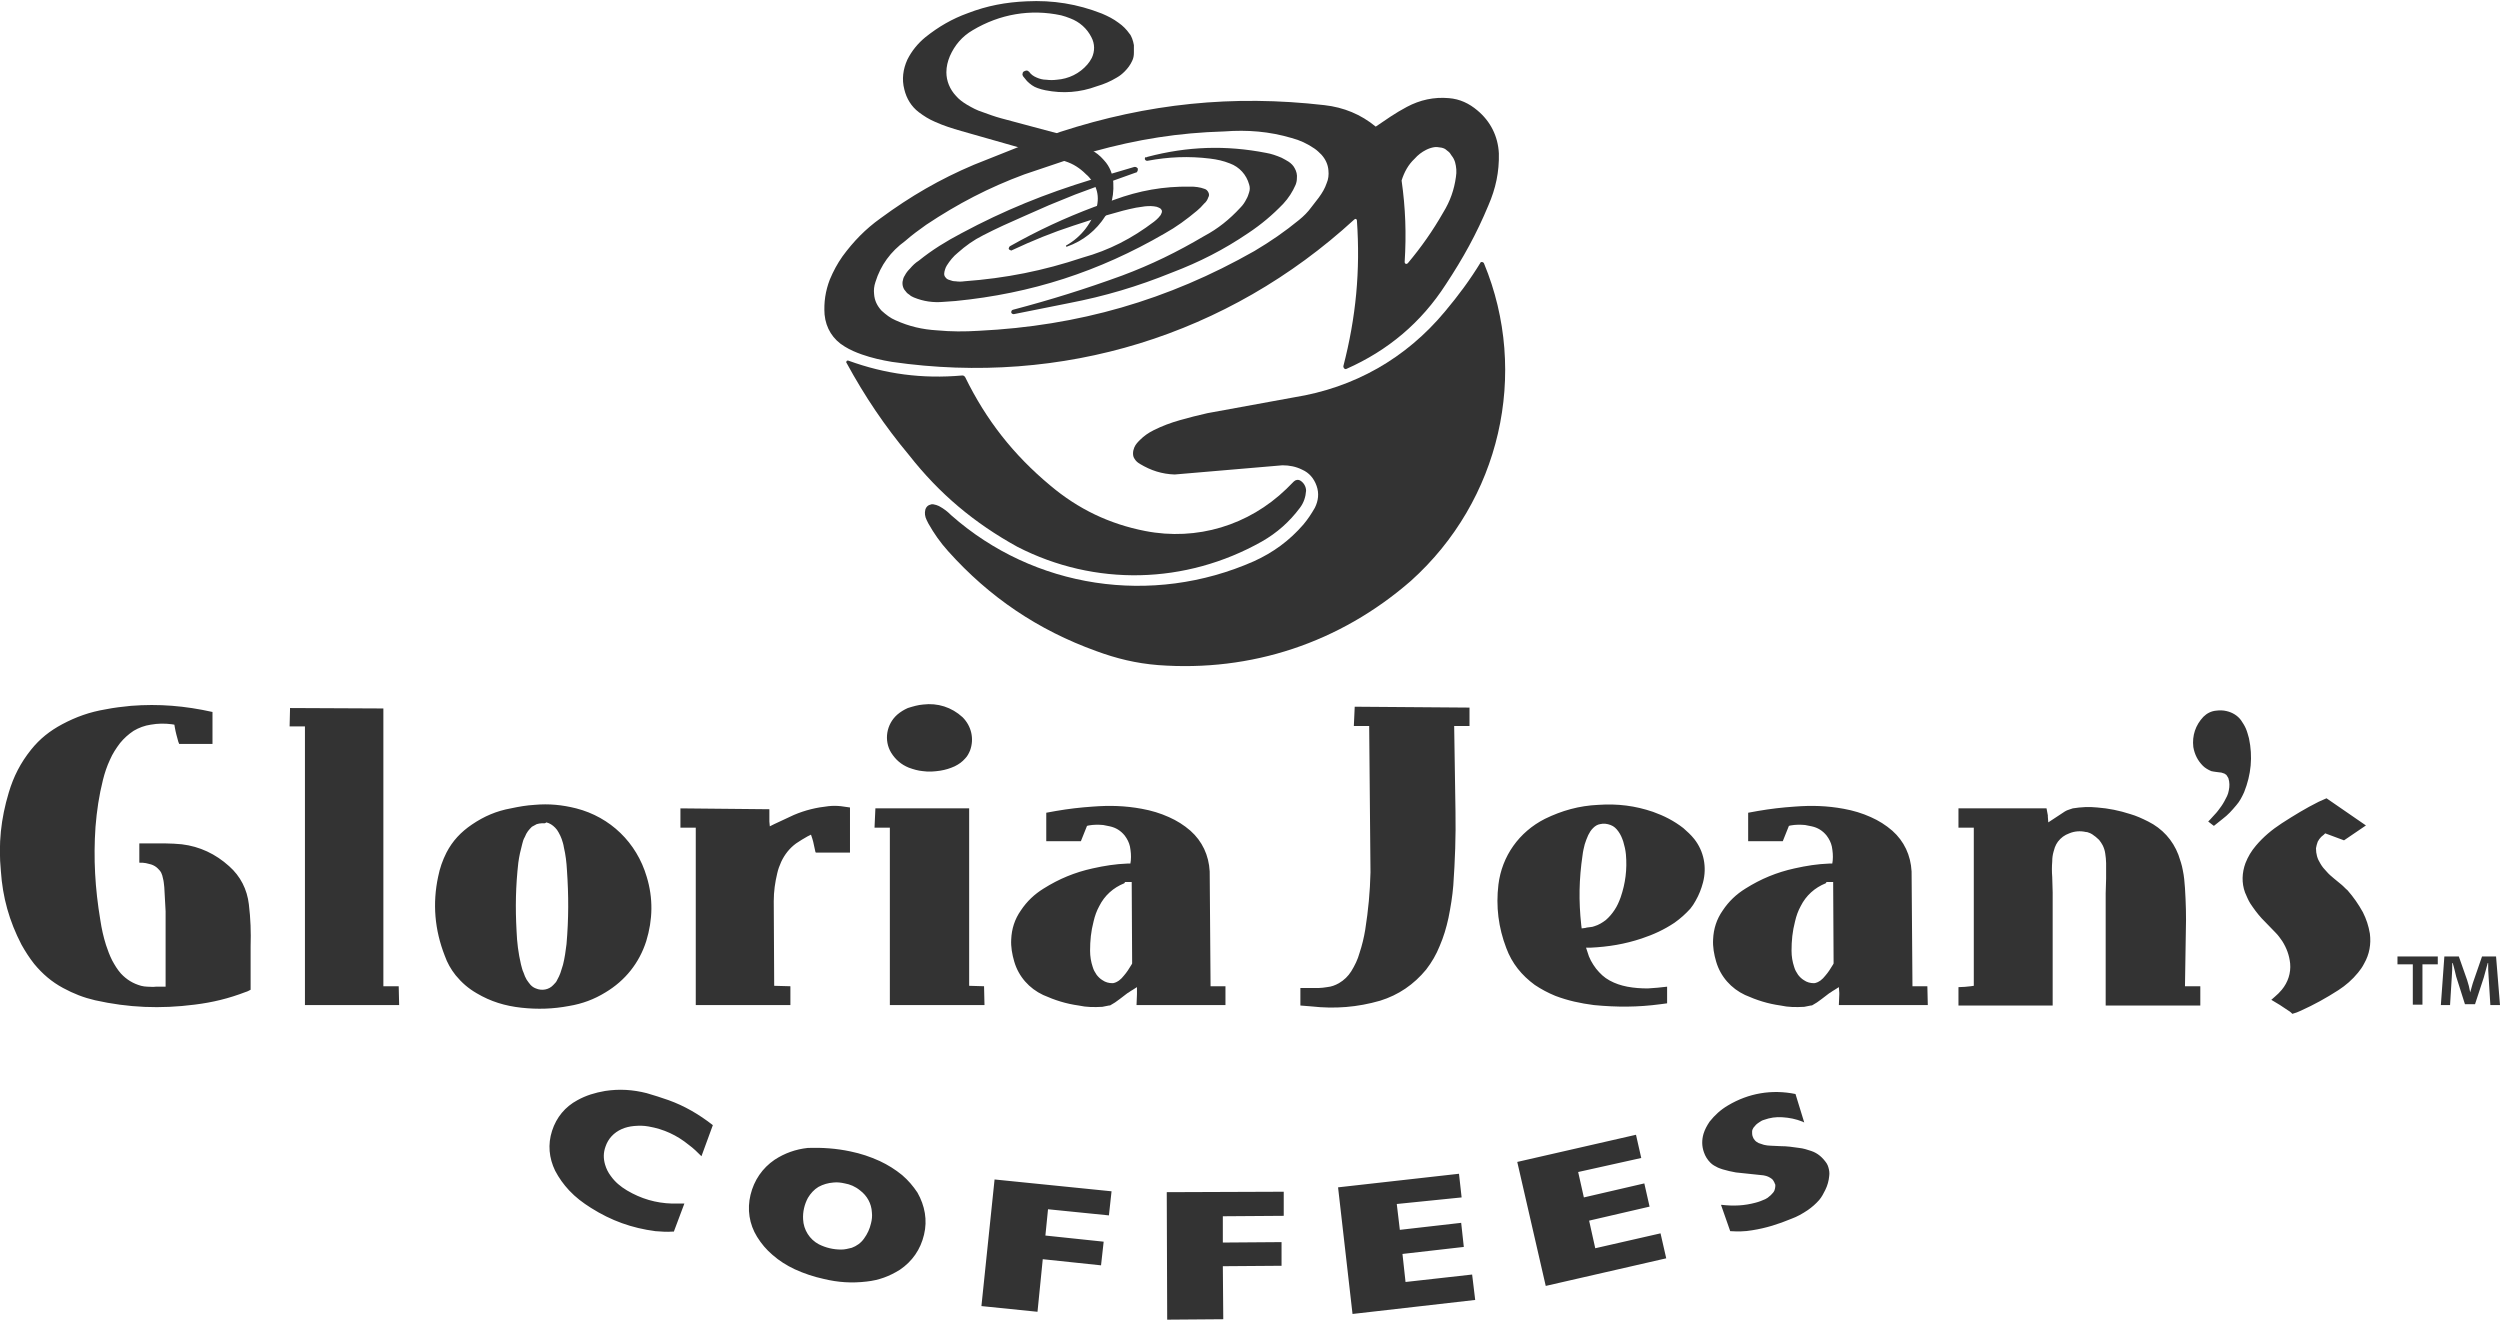 <?xml version="1.0" encoding="utf-8"?>
<!-- Generator: Adobe Illustrator 18.0.0, SVG Export Plug-In . SVG Version: 6.00 Build 0)  -->
<!DOCTYPE svg PUBLIC "-//W3C//DTD SVG 1.1//EN" "http://www.w3.org/Graphics/SVG/1.1/DTD/svg11.dtd">
<svg version="1.1" id="Layer_1" xmlns="http://www.w3.org/2000/svg" xmlns:xlink="http://www.w3.org/1999/xlink" x="0px" y="0px"
	 viewBox="0 0 570.6 301.2" enable-background="new 0 0 570.6 301.2" xml:space="preserve">
<g>
	<path fill="#333333" d="M505.3,188.5l-0.4-0.3l-0.9-0.7l0.4-0.4l1-1.1c0.6-0.6,1.1-1.3,1.6-2c0.5-0.7,0.9-1.5,1.3-2.3
		c0.2-0.4,0.3-0.8,0.4-1.3c0.2-0.9,0.2-1.9-0.1-2.8l-0.3-0.5c-0.1-0.2-0.2-0.3-0.4-0.4c-0.1-0.1-0.3-0.2-0.4-0.2
		c-0.3-0.1-0.5-0.2-0.8-0.2l-0.8-0.1l-0.7-0.1c-0.2,0-0.3-0.1-0.5-0.1c-0.7-0.3-1.4-0.7-1.9-1.2c-1.2-1.2-1.9-2.6-2.2-4.3
		c-0.3-2.6,0.5-5,2.3-6.9c0.8-0.8,1.8-1.3,2.9-1.4c0.8-0.1,1.6-0.1,2.4,0.1c1.3,0.3,2.5,1,3.3,2.1c0.4,0.6,0.8,1.2,1.1,1.9
		c0.3,0.7,0.5,1.5,0.7,2.2c0.9,4.2,0.5,8.3-1.1,12.3c-0.5,1.1-1,2.1-1.8,3c-1,1.2-1.9,2.2-3.1,3.1L505.3,188.5 M467.1,184.5l0.3,1.6
		c0,0.1,0,0.2,0,0.3l0.1,1.3l3.8-2.5c0.3-0.2,0.6-0.3,0.9-0.4c0.3-0.1,0.6-0.2,0.9-0.3c1.9-0.3,3.7-0.4,5.6-0.2
		c2.6,0.2,5,0.7,7.5,1.5c1.4,0.4,2.7,1,4.1,1.7c3.2,1.6,5.6,4.2,6.9,7.6c0.4,1.2,0.8,2.3,1,3.5c0.3,1.4,0.4,2.7,0.5,4.1
		c0.2,3.3,0.3,6.4,0.2,9.7l-0.2,12.7l3.5,0l0,4.4h-21.6v-25.6l0.1-3.4l0-3.5c0-0.8-0.1-1.4-0.2-2.2c-0.1-0.7-0.3-1.3-0.6-1.9
		c-0.2-0.4-0.5-0.8-0.8-1.2c-0.5-0.5-1-0.9-1.6-1.3c-0.3-0.2-0.6-0.3-0.9-0.4c-0.2-0.1-0.3-0.1-0.5-0.1c-1.3-0.3-2.6-0.2-3.8,0.3
		c-1.1,0.4-1.9,1-2.6,1.9c-0.3,0.4-0.5,0.8-0.7,1.3c-0.1,0.3-0.2,0.6-0.3,1c-0.2,0.7-0.3,1.4-0.3,2.2c-0.1,1.2-0.1,2.4,0,3.6
		l0.1,3.5l0,25.8H447v-4.2h0.1c0.9,0,1.8-0.1,2.7-0.2l0.7-0.1v-36.1H447v-4.4H467.1z M540,188.4l-5,3.4l-4.3-1.6l-0.3,0.3
		c-0.2,0.2-0.4,0.3-0.6,0.5c-0.3,0.3-0.6,0.7-0.8,1.1c-0.2,0.5-0.3,1-0.4,1.5c0,1.3,0.3,2.4,1,3.5c0.4,0.7,0.9,1.3,1.4,1.8
		c0.5,0.6,1.1,1.1,1.7,1.6l1.7,1.4c0.5,0.4,0.9,0.9,1.4,1.3c1.4,1.6,2.5,3.2,3.5,5c0.8,1.6,1.3,3.1,1.6,4.9c0.3,2.4-0.1,4.7-1.3,6.8
		c-0.4,0.8-0.9,1.5-1.4,2.1c-1.3,1.6-2.8,2.9-4.5,4c-2.8,1.8-5.5,3.3-8.6,4.7c-0.6,0.3-1.2,0.5-1.9,0.7l-0.3-0.3
		c-0.2-0.2-0.4-0.3-0.7-0.5c-1.3-0.9-2.4-1.6-3.8-2.4l0.8-0.7c0.6-0.5,1.1-1,1.6-1.6c1.4-1.7,2.1-3.8,1.9-6
		c-0.2-1.9-0.8-3.5-1.8-5.1c-0.5-0.7-0.9-1.3-1.5-1.9l-3.2-3.3c-1-1.1-1.8-2.2-2.6-3.4c-0.5-0.8-0.8-1.6-1.2-2.5
		c-0.8-2.2-0.7-4.5,0.1-6.7c0.6-1.5,1.3-2.7,2.4-4c1.7-2,3.6-3.6,5.9-5.1c2.8-1.8,5.4-3.4,8.4-4.9c0.6-0.3,1.2-0.5,1.8-0.8
		L540,188.4z M210.7,160.8c3.3-0.4,6.5,0.6,9,2.9c2,2,2.7,4.9,1.7,7.6c-0.3,0.7-0.6,1.3-1.1,1.8c-0.7,0.8-1.4,1.3-2.4,1.8
		c-1.1,0.5-2.1,0.8-3.3,1c-1.4,0.2-2.6,0.3-4,0.1c-1.1-0.1-2.1-0.4-3.2-0.8c-1.7-0.7-3-1.8-4-3.4c-1.7-2.8-1.1-6.5,1.4-8.7
		c0.7-0.6,1.5-1.1,2.4-1.5C208.5,161.2,209.5,160.9,210.7,160.8z M416.7,201.6c-2.5,1-4.5,2.8-5.7,5.2c-0.6,1.1-1,2.2-1.3,3.5
		c-0.6,2.3-0.8,4.4-0.8,6.7c0,1.3,0.2,2.5,0.6,3.7c0.2,0.7,0.5,1.2,0.9,1.8c0.4,0.5,0.8,0.9,1.3,1.2c0.7,0.5,1.5,0.7,2.3,0.7
		c0.3,0,0.5-0.1,0.8-0.2c0.2-0.1,0.4-0.2,0.7-0.4c0.4-0.3,0.8-0.7,1.1-1.1c0.7-0.8,1.2-1.6,1.8-2.6l0.1-0.2l-0.1-18.6l-0.8,0
		c-0.2,0-0.3,0-0.5,0l-0.2,0L416.7,201.6z M406.9,192H399v-6.5l2.2-0.4c2.9-0.5,5.5-0.8,8.4-1c3.9-0.3,7.4-0.2,11.2,0.5
		c2.2,0.4,4.2,1,6.2,1.9c1.8,0.8,3.4,1.8,4.9,3.1c2.7,2.4,4.2,5.6,4.4,9.3l0.2,26.2l3.4,0l0.1,4.3h-20.3l0.1-2.5l0-0.3l-0.1-1.3
		l-1.1,0.7c-0.4,0.2-0.7,0.5-1.1,0.7l-1.7,1.3l-1.1,0.8c-0.3,0.2-0.7,0.4-1,0.6c-0.1,0.1-0.3,0.1-0.4,0.1c-0.5,0.1-1,0.2-1.5,0.3
		c-1.9,0.1-3.6,0.1-5.4-0.3c-2.9-0.4-5.4-1.2-8.1-2.4c-3.2-1.5-5.6-4.2-6.6-7.6c-0.5-1.7-0.8-3.4-0.7-5.1c0.1-2.4,0.8-4.6,2.2-6.6
		c1.4-2.1,3.1-3.7,5.2-5c3.5-2.2,7.1-3.7,11.2-4.6c2.7-0.6,5.2-1,7.9-1.1l0.7,0l0.1-0.7c0.1-1.1,0-2.1-0.2-3.2
		c-0.2-0.9-0.6-1.7-1.2-2.5c-0.9-1.1-2-1.8-3.4-2.1c-0.5-0.1-0.9-0.2-1.5-0.3c-1.1-0.1-2.2-0.1-3.3,0.1l-0.4,0.1L406.9,192z
		 M365.2,188.1c-0.6,0.1-1.1,0.4-1.6,0.9c-0.5,0.5-0.8,1-1.1,1.6c-0.3,0.7-0.6,1.4-0.8,2.1c-0.2,0.8-0.4,1.6-0.5,2.5
		c-0.8,5.4-0.9,10.4-0.3,15.9l0.1,0.8l0.8-0.1l0.4-0.1l0.8-0.1c0.3,0,0.6-0.1,0.9-0.2c1-0.3,1.8-0.8,2.6-1.4c0.8-0.7,1.4-1.4,2-2.3
		c0.6-0.9,1-1.8,1.4-2.9c1.1-3.2,1.5-6.4,1.2-9.8c-0.1-1-0.3-1.9-0.6-2.9c-0.3-0.9-0.6-1.6-1.1-2.3c-0.5-0.7-1-1.2-1.8-1.5
		C366.8,188,366,187.9,365.2,188.1z M380.5,225.2v3.8l-1.5,0.2c-5.2,0.7-10,0.7-15.2,0.2c-3.1-0.4-5.9-1-8.8-2.1
		c-1.7-0.7-3.2-1.5-4.7-2.5c-3-2.2-5.2-4.9-6.5-8.4c-1.8-4.7-2.4-9.5-1.8-14.5c0.8-6.5,4.7-12,10.6-15c3.9-1.9,7.8-3,12.2-3.2
		c4.4-0.3,8.4,0.2,12.5,1.6c2.5,0.9,4.7,2,6.9,3.7c0.9,0.8,1.7,1.5,2.5,2.5c2.2,2.8,2.9,6.4,2,9.9c-0.4,1.5-0.9,2.8-1.7,4.2
		c-0.4,0.7-0.7,1.2-1.2,1.8c-1.1,1.2-2.2,2.2-3.6,3.2c-2.4,1.6-4.8,2.7-7.5,3.6c-3.9,1.3-7.6,1.9-11.7,2.1l-1,0l0.3,0.9
		c0.4,1.5,1.1,2.7,2,3.9c0.9,1.1,1.8,2,3.1,2.7c1.3,0.7,2.5,1.1,4,1.4c1.6,0.3,3.1,0.4,4.7,0.4C377.6,225.5,379,225.4,380.5,225.2z
		 M296.8,229.5v-4l2.3,0h1.9c0.6,0,1.2-0.1,1.9-0.2c1-0.1,1.8-0.4,2.7-0.9c1.2-0.7,2.1-1.6,2.8-2.7c0.8-1.3,1.5-2.7,1.9-4.2
		c0.6-1.8,1-3.5,1.3-5.3c0.7-4.5,1.1-8.6,1.2-13.1l-0.3-33.4h-3.5l0.2-4.4l26.2,0.2v4.2h-3.5l0.3,19.5c0.1,5.8-0.1,11.1-0.5,16.9
		c-0.2,2.5-0.6,4.9-1.1,7.4c-0.5,2.3-1.1,4.3-2,6.4c-0.8,2-1.8,3.7-3.1,5.4c-2.8,3.4-6.3,5.8-10.5,7.1c-5.2,1.5-10.3,1.9-15.7,1.3
		L296.8,229.5z M256.6,201.6c-2.5,1-4.5,2.8-5.7,5.2c-0.6,1.1-1,2.2-1.3,3.5c-0.6,2.3-0.8,4.4-0.8,6.7c0,1.3,0.2,2.5,0.6,3.7
		c0.2,0.7,0.5,1.2,0.9,1.8c0.4,0.5,0.8,0.9,1.3,1.2c0.7,0.5,1.5,0.7,2.3,0.7c0.3,0,0.5-0.1,0.8-0.2c0.2-0.1,0.4-0.2,0.7-0.4
		c0.4-0.3,0.8-0.7,1.1-1.1c0.7-0.8,1.2-1.6,1.8-2.6l0.1-0.2l-0.1-18.6l-0.8,0c-0.2,0-0.3,0-0.5,0l-0.2,0L256.6,201.6z M246.7,192
		h-7.9v-6.5l2.2-0.4c2.9-0.5,5.5-0.8,8.4-1c3.9-0.3,7.4-0.2,11.2,0.5c2.2,0.4,4.2,1,6.2,1.9c1.8,0.8,3.4,1.8,4.9,3.1
		c2.7,2.4,4.2,5.6,4.4,9.3l0.2,26.2l3.4,0l0,4.3h-20.3l0.1-2.5l0-0.3l0-1.3l-1.1,0.7c-0.4,0.2-0.7,0.5-1.1,0.7l-1.7,1.3l-1.1,0.8
		c-0.3,0.2-0.7,0.4-1,0.6c-0.1,0.1-0.3,0.1-0.4,0.1c-0.5,0.1-1,0.2-1.5,0.3c-1.9,0.1-3.6,0.1-5.4-0.3c-2.9-0.4-5.4-1.2-8.1-2.4
		c-3.2-1.5-5.6-4.2-6.6-7.6c-0.5-1.7-0.8-3.4-0.7-5.1c0.1-2.4,0.8-4.6,2.2-6.6c1.4-2.1,3.1-3.7,5.2-5c3.5-2.2,7.1-3.7,11.2-4.6
		c2.7-0.6,5.2-1,7.9-1.1l0.7,0l0.1-0.7c0.1-1.1,0-2.1-0.2-3.2c-0.2-0.9-0.6-1.7-1.2-2.5c-0.9-1.1-2-1.8-3.4-2.1
		c-0.5-0.1-1-0.2-1.5-0.3c-1.1-0.1-2.2-0.1-3.3,0.1l-0.4,0.1L246.7,192z M194,184.3v10.3h-7.8l-0.1-0.2l-0.5-2.3l-0.2-0.7l-0.3-0.9
		l-0.8,0.4c-0.9,0.5-1.7,1-2.6,1.6c-1.5,1.1-2.6,2.5-3.4,4.2c-0.4,0.9-0.7,1.7-0.9,2.6c-0.5,2.1-0.8,4.1-0.8,6.4l0.1,19.3l3.7,0.1
		l0,4.3h-21.6v-40.5h-3.5v-4.4l20.3,0.2l0,2l0,0.6l0,0.2l0.1,1.1l1-0.5l4.5-2.1c2.6-1.1,5.1-1.7,7.9-2c0.9-0.1,1.8-0.1,2.8,0
		L194,184.3z M199.8,184.5h21.4v40.5l3.4,0.1l0.1,4.3h-21.6v-40.5h-3.5L199.8,184.5z M123.7,187.9c-0.4,0-0.8,0.1-1.2,0.2
		c-0.4,0.2-0.7,0.4-1.1,0.6c-0.3,0.3-0.6,0.6-0.9,1c-0.3,0.4-0.5,0.8-0.7,1.3c-0.3,0.5-0.5,1.1-0.6,1.6c-0.4,1.5-0.7,2.8-0.9,4.3
		c-0.6,5.3-0.7,10.2-0.4,15.6c0.1,2.6,0.4,5,1,7.6c0.2,0.7,0.3,1.3,0.6,1.9c0.2,0.6,0.4,1.1,0.7,1.6c0.3,0.5,0.6,0.8,0.9,1.2
		c0.4,0.4,0.7,0.6,1.2,0.8c1.4,0.6,3,0.3,4-0.8c0.4-0.4,0.7-0.7,0.9-1.2c0.3-0.5,0.5-1,0.7-1.5c0.2-0.6,0.4-1.2,0.6-1.9
		c0.4-1.6,0.6-3.1,0.8-4.7c0.5-5.8,0.5-11.1,0.1-16.9c-0.1-1.8-0.3-3.5-0.7-5.2c-0.1-0.7-0.3-1.3-0.5-1.9c-0.2-0.5-0.4-1-0.7-1.5
		c-0.2-0.4-0.5-0.8-0.8-1.1c-0.6-0.6-1.2-1-2-1.2C124.4,188,124.1,187.9,123.7,187.9z M122,183.7c3.3-0.3,6.3,0,9.5,0.8
		c7.8,2,13.8,7.8,16.1,15.6c1.5,4.9,1.4,9.8-0.1,14.7c-1.6,5-4.8,9-9.3,11.7c-2.6,1.6-5.3,2.6-8.3,3.1c-3.7,0.7-7.2,0.8-10.9,0.4
		c-3.7-0.4-7-1.4-10.2-3.3c-1.9-1.1-3.4-2.4-4.8-4.1c-1.1-1.4-1.9-2.8-2.5-4.5c-2.3-5.9-2.8-11.9-1.5-18c0.4-2,1-3.7,1.9-5.5
		c1.4-2.7,3.3-4.7,5.8-6.4c2.8-1.9,5.6-3.1,8.9-3.7C118.5,184.1,120.2,183.8,122,183.7z M66.2,161.6l21.3,0.1v63.4l3.5,0l0.1,4.3
		H69.6v-63.6h-3.5L66.2,161.6z M57.2,225.9L57.2,225.9L57.2,225.9c-0.4,0.2-0.7,0.4-1.1,0.5c-3.9,1.5-7.6,2.4-11.7,2.9
		c-7.8,1-15.1,0.7-22.7-1c-2.6-0.6-4.9-1.5-7.3-2.8c-2.6-1.4-4.7-3.2-6.6-5.5c-1.1-1.4-2-2.8-2.9-4.4c-2.8-5.4-4.3-10.8-4.7-16.8
		c-0.6-6.2,0-11.9,1.8-17.9c1.1-3.7,2.7-6.8,5.1-9.8c2-2.5,4.3-4.3,7.1-5.8c3.2-1.7,6.3-2.8,9.9-3.4c2-0.4,3.8-0.6,5.8-0.8
		c6.4-0.5,12.3,0,18.6,1.4v7.3h-7.6l-0.2-0.5c-0.3-1.1-0.6-2.1-0.8-3.3l-0.1-0.6l-0.6-0.1c-1.6-0.2-3.1-0.2-4.8,0.1
		c-1.4,0.2-2.7,0.7-3.9,1.4c-1.2,0.8-2.2,1.7-3.1,2.8c-0.9,1.2-1.7,2.4-2.3,3.8c-0.7,1.5-1.2,3-1.6,4.6c-0.9,3.6-1.4,7-1.7,10.7
		c-0.5,7.3-0.1,14.1,1.1,21.3c0.3,2,0.7,3.8,1.3,5.7c0.4,1.2,0.8,2.3,1.4,3.5c0.6,1.1,1.2,2.1,2,3c1.3,1.4,2.8,2.3,4.6,2.8
		c0.5,0.1,0.9,0.2,1.4,0.2c0.7,0,1.3,0.1,2,0l2.2,0l0-17.2l-0.3-5.5c-0.1-0.7-0.1-1.3-0.3-2c-0.1-0.5-0.2-0.9-0.4-1.3
		c-0.2-0.4-0.5-0.7-0.8-1c-0.4-0.4-0.9-0.7-1.5-0.9c-0.4-0.1-0.8-0.2-1.2-0.3c-0.5-0.1-0.9-0.1-1.5-0.1v-4.4l6,0
		c1.3,0,2.5,0.1,3.7,0.2c4.1,0.5,7.7,2.2,10.8,5c2.6,2.3,4.1,5.3,4.5,8.7c0.4,3.3,0.5,6.3,0.4,9.6L57.2,225.9z"/>
	<path fill="#333333" d="M162.7,256.8l-2.6,7.1l0,0c-0.9-0.9-1.8-1.8-2.9-2.6c-2.7-2.2-5.7-3.6-9.2-4.2c-1.1-0.2-2.1-0.2-3.3-0.1
		c-1,0.1-1.9,0.3-2.8,0.7c-1.8,0.8-3.1,2.2-3.7,4c-0.5,1.4-0.5,2.7-0.1,4.1c0.3,1,0.7,1.8,1.3,2.6c1,1.4,2.2,2.4,3.7,3.3
		c3.2,1.9,6.6,2.9,10.3,3c1,0,1.8,0,2.8,0l-2.4,6.4l-0.3,0c-1.3,0.1-2.6,0-3.9-0.1c-5.4-0.7-10.1-2.4-14.7-5.3c-1.9-1.2-3.5-2.4-5-4
		c-1.3-1.4-2.3-2.8-3.2-4.5c-1.4-2.9-1.7-6-0.7-9.1c1-3.1,3-5.5,5.8-7c2-1.1,4-1.7,6.3-2.1c3.3-0.5,6.3-0.3,9.5,0.5
		c1.7,0.5,3.3,1,5,1.6C156.2,252.4,159.5,254.3,162.7,256.8 M192.8,270.1c-0.9-0.2-1.7-0.3-2.6-0.2c-1.2,0.1-2.3,0.4-3.4,1
		c-1,0.6-1.8,1.5-2.4,2.5c-0.8,1.5-1.2,3.2-1.1,4.9c0.1,2.4,1.5,4.6,3.6,5.7c1.6,0.8,3.3,1.2,5.1,1.2c0.8,0,1.6-0.2,2.4-0.4
		c1.1-0.4,2.1-1.1,2.8-2.1c0.8-1.1,1.3-2.2,1.6-3.5c0.2-0.8,0.3-1.6,0.2-2.5c-0.1-2-1.1-3.8-2.7-5
		C195.2,270.8,194,270.3,192.8,270.1z M194.1,262.8c2.4,0.5,4.5,1.2,6.7,2.2c1.9,0.9,3.5,1.9,5.1,3.2c1.4,1.2,2.5,2.5,3.5,4
		c1.7,3,2.3,6.3,1.5,9.6c-0.8,3.4-2.7,6.1-5.5,8c-2.4,1.5-4.8,2.4-7.6,2.7c-3.4,0.4-6.5,0.2-9.8-0.6c-2.3-0.5-4.4-1.2-6.6-2.2
		c-1.9-0.9-3.5-1.9-5.1-3.3c-1.4-1.2-2.5-2.5-3.5-4.1c-1.8-2.9-2.3-6.3-1.5-9.6c0.8-3.3,2.7-6.1,5.5-8c2.3-1.5,4.8-2.4,7.6-2.7
		C187.7,261.9,190.8,262.1,194.1,262.8z M239.2,276l-0.6,6l13.3,1.4l-0.6,5.4l-13.3-1.4l-1.2,12l-12.8-1.3l3-28.9l26.7,2.7l-0.6,5.5
		L239.2,276z M279.1,277.6l0,6l13.4-0.1l0,5.4l-13.4,0.1l0.1,12.1l-12.8,0.1l-0.1-29.1L293,272l0,5.5L279.1,277.6z M318.8,274.8
		l0.7,5.9l14-1.6l0.6,5.5l-14,1.6l0.7,6.4l15.2-1.7l0.7,5.8l-28,3.2l-3.3-28.9l27.6-3.1l0.6,5.4L318.8,274.8z M360.2,267.5l1.3,5.8
		l13.8-3.2l1.2,5.3l-13.8,3.2l1.4,6.3l14.9-3.4l1.3,5.7l-27.5,6.3l-6.5-28.3l27.1-6.2l1.2,5.3L360.2,267.5z M411.8,256.2l-0.4-0.2
		c-1.5-0.6-3-0.9-4.6-1c-1.5-0.1-2.8,0.1-4.2,0.6c-0.4,0.1-0.7,0.3-1,0.5c-0.3,0.2-0.6,0.4-0.8,0.6c-0.2,0.2-0.4,0.5-0.6,0.7
		c-0.2,0.3-0.3,0.6-0.3,0.9c0,0.3,0,0.7,0.1,1c0.1,0.2,0.1,0.3,0.2,0.5c0.2,0.3,0.4,0.6,0.7,0.8c0.2,0.1,0.3,0.2,0.5,0.3
		c0.2,0.1,0.4,0.1,0.6,0.2c0.2,0.1,0.4,0.1,0.6,0.2c0.5,0.1,1,0.2,1.6,0.2l2.2,0.1c1.5,0,2.8,0.2,4.2,0.4c1,0.1,1.9,0.4,2.8,0.7
		c1.5,0.5,2.6,1.5,3.5,2.8c0.2,0.3,0.3,0.6,0.4,0.9c0.2,0.7,0.3,1.3,0.2,2c-0.1,1.1-0.4,2.2-0.9,3.2c-0.4,0.8-0.8,1.6-1.4,2.3
		c-0.8,0.9-1.6,1.6-2.6,2.3c-1.2,0.8-2.4,1.5-3.8,2c-2.9,1.2-5.7,2.1-8.9,2.6c-1.7,0.3-3.3,0.3-5,0.2l-2.1-6l0.2,0
		c2.7,0.3,5.1,0.2,7.7-0.5c0.8-0.2,1.5-0.5,2.2-0.8c0.4-0.2,0.7-0.4,1-0.7c0.3-0.2,0.5-0.5,0.8-0.8c0.1-0.1,0.2-0.3,0.3-0.5
		c0.1-0.3,0.2-0.7,0.2-1c0-0.2,0-0.4-0.1-0.5c-0.1-0.3-0.2-0.5-0.4-0.8c-0.2-0.3-0.4-0.4-0.7-0.6c-0.3-0.2-0.6-0.3-0.9-0.4
		c-0.4-0.1-0.8-0.2-1.2-0.2l-5.7-0.6c-1.1-0.2-2-0.4-3-0.7c-0.4-0.1-0.8-0.3-1.1-0.4c-0.6-0.3-1.2-0.6-1.7-1.1
		c-0.7-0.7-1.2-1.5-1.5-2.4c-0.5-1.4-0.5-2.8-0.1-4.2c0.3-1,0.8-1.9,1.4-2.8c1.2-1.5,2.5-2.7,4.2-3.7c4.7-2.8,10-3.7,15.4-2.6
		L411.8,256.2z"/>
	<path fill="#333333" d="M338.2,59.8c0.2,0,0.4,0.1,0.5,0.3c10.4,25.1,3.7,54.2-16.7,72.5c-16.2,14.1-36.4,20.8-57.7,19.2
		c-5-0.4-9.5-1.5-14.1-3.2c-13.3-4.8-24.4-12.3-33.8-22.8c-1.8-2-3.2-4-4.5-6.3l-0.2-0.4l-0.2-0.4c-0.4-0.8-0.5-1.6-0.3-2.4
		c0.1-0.3,0.2-0.5,0.4-0.7c0.3-0.3,0.6-0.4,1-0.5c0.2,0,0.3,0,0.4,0c0.5,0.1,0.9,0.2,1.3,0.4c1.1,0.6,1.9,1.2,2.8,2.1
		c18.9,16.7,45.8,20.8,69.1,10.5c4.4-2,8.1-4.7,11.3-8.4c1-1.2,1.8-2.4,2.6-3.8c0.8-1.6,1-3.3,0.4-5c-0.6-1.7-1.7-3-3.3-3.7
		c-1.4-0.7-2.9-1-4.5-1l-24.6,2.1c-2.9-0.1-5.4-0.9-7.9-2.4c-0.5-0.3-0.9-0.6-1.2-1.1c-0.3-0.4-0.4-0.8-0.4-1.3
		c0-0.5,0.1-0.9,0.3-1.4c0.3-0.7,0.8-1.2,1.3-1.7c0.9-0.9,1.9-1.6,3.1-2.2c2-1,3.9-1.7,6-2.3c2.1-0.6,4.1-1.1,6.3-1.6l19.7-3.6
		c13.8-2.2,25.6-8.9,34.5-19.6c3.1-3.7,5.7-7.2,8.2-11.3C337.9,59.9,338,59.8,338.2,59.8"/>
	<path fill="#333333" d="M193.6,82.3c8.5,3.1,16.9,4.2,26,3.4c0.1,0,0.3,0,0.4,0.1c0.1,0.1,0.2,0.1,0.3,0.3
		c4.8,9.8,11,17.7,19.4,24.7c6.4,5.4,13.5,8.8,21.7,10.4c11.8,2.3,23.6-1.3,32.2-9.6l1.7-1.7c0.4-0.4,1-0.5,1.5-0.2
		c0.8,0.5,1.3,1.4,1.3,2.3c-0.1,1.4-0.5,2.7-1.4,3.9c-2.4,3.2-5.2,5.7-8.7,7.7c-17.4,9.8-38.1,10.3-55.8,1.2
		c-9.8-5.4-17.8-12.1-24.7-20.9c-5.6-6.7-10.1-13.4-14.3-21.1c-0.1-0.1-0.1-0.3,0.1-0.4C193.2,82.3,193.4,82.3,193.6,82.3 M243,36.7
		l-9.2,3.1c-8.1,3-15.2,6.7-22.4,11.5c-1.7,1.2-3.2,2.3-4.8,3.7c-3.3,2.4-5.6,5.5-6.8,9.4c-0.3,0.9-0.4,1.8-0.3,2.7
		c0.1,1.5,0.7,2.7,1.7,3.8c1,0.9,2,1.7,3.2,2.2c3.1,1.4,6.1,2.1,9.5,2.3c3.2,0.3,6.2,0.3,9.5,0.1c22.7-1.1,43.2-7,62.9-18.2
		c3.7-2.2,6.9-4.4,10.2-7.1c1.1-0.9,2-1.8,2.8-2.9l1.7-2.2c0.8-1.1,1.4-2.1,1.8-3.3c0.4-0.9,0.5-1.9,0.4-2.9
		c-0.1-1.4-0.7-2.6-1.6-3.6c-0.5-0.5-1-1-1.6-1.4c-1.6-1.1-3.3-1.9-5.2-2.4c-5.1-1.5-10-1.9-15.4-1.5c-10.4,0.3-19.8,1.8-29.9,4.6
		L243,36.7z M261.9,35.8c9.1-2.4,17.9-2.7,27.1-0.9c1.2,0.2,2.3,0.6,3.5,1.1c0.6,0.3,1.1,0.6,1.6,0.9c0.6,0.4,1.1,0.9,1.4,1.5
		c0.4,0.7,0.6,1.5,0.5,2.3c0,0.5-0.1,1-0.3,1.5c-0.7,1.6-1.6,3-2.8,4.3c-2.5,2.6-5,4.7-8,6.7c-5.6,3.8-11.1,6.6-17.4,9
		c-7.9,3.2-15.3,5.4-23.6,7l-12.5,2.5c-0.1,0-0.2,0-0.4-0.1c-0.1-0.1-0.2-0.2-0.2-0.3c0-0.1,0-0.2,0.1-0.4c0.1-0.1,0.2-0.2,0.3-0.2
		c8.7-2.3,16.4-4.7,24.9-7.8c6.7-2.5,12.6-5.4,18.7-9c3.2-1.7,5.8-3.8,8.3-6.5c0.6-0.6,1-1.2,1.4-2c0.3-0.5,0.4-0.9,0.6-1.5
		c0.2-0.6,0.2-1.2,0-1.8c-0.6-2.2-2.2-4-4.4-4.8c-1.5-0.6-2.9-0.9-4.5-1.1c-4.9-0.6-9.5-0.4-14.3,0.5c-0.1,0-0.3,0-0.4-0.1
		c-0.1-0.1-0.2-0.2-0.2-0.3c0-0.1,0-0.3,0.1-0.4C261.7,35.9,261.8,35.9,261.9,35.8z M327.3,33.6c-0.6,0.1-1.2,0.3-1.8,0.6
		c-1,0.5-1.9,1.2-2.6,2c-1.5,1.4-2.4,3.1-3,5c0.9,6.3,1.1,12.2,0.7,18.6c0,0.2,0.1,0.3,0.2,0.4c0.2,0.1,0.3,0,0.5-0.1
		c3.1-3.7,5.7-7.4,8.1-11.6c1.6-2.6,2.5-5.2,2.9-8.1c0.2-1.2,0.1-2.3-0.2-3.4c-0.2-0.6-0.4-1-0.8-1.5l-0.2-0.3l-0.2-0.3
		c-0.2-0.2-0.4-0.4-0.7-0.6c-0.3-0.3-0.7-0.5-1.2-0.6C328.3,33.6,327.8,33.5,327.3,33.6z M241.2,30.4l0.8-0.3
		c20-6.5,39.4-8.5,60.3-6.1c4.4,0.5,8.3,2.1,11.7,4.9l3.4-2.3c1.2-0.8,2.4-1.5,3.7-2.2c3-1.6,6.2-2.3,9.6-2c2.5,0.2,4.6,1.2,6.5,2.8
		c3,2.5,4.7,5.9,4.9,9.8c0.1,4.2-0.7,8-2.4,11.9c-2.7,6.5-5.8,12.1-9.7,18c-5.6,8.7-13.2,15.1-22.7,19.3c-0.2,0.1-0.4,0-0.5-0.1
		c-0.1-0.1-0.2-0.3-0.2-0.5c2.9-11.2,3.9-21.8,3.1-33.3c0-0.1-0.1-0.3-0.2-0.3c-0.1-0.1-0.3,0-0.4,0.1
		c-28.9,26.5-66.7,38.1-105.5,32.5c-2.4-0.4-4.6-0.9-6.9-1.7c-1.4-0.5-2.6-1-3.9-1.8c-2.7-1.6-4.3-4.2-4.6-7.3
		c-0.2-2.8,0.2-5.4,1.2-8c0.8-1.9,1.7-3.6,2.9-5.3c2.5-3.4,5.2-6.2,8.7-8.7c6.8-5,13.5-8.9,21.3-12.2l10.8-4.3L241.2,30.4z
		 M249,50.2l-4,1.3c-4.9,1.6-9.3,3.4-14,5.6c-0.1,0.1-0.2,0.1-0.4,0c-0.1,0-0.2-0.1-0.3-0.2c-0.1-0.1-0.1-0.2,0-0.4
		c0-0.1,0.1-0.2,0.2-0.3c6.4-3.6,12.4-6.4,19.3-9l0.3-0.1l4.2-1.5c5.7-2.1,11.3-3.1,17.3-3c0.6,0,1.1,0,1.7,0.1
		c0.6,0.1,1.1,0.2,1.6,0.4c0.4,0.1,0.7,0.4,0.9,0.8c0.2,0.4,0.2,0.8,0,1.1c-0.2,0.6-0.5,1.1-1,1.5c-0.5,0.6-1,1.1-1.6,1.6
		c-2.4,2-4.7,3.7-7.4,5.2C250.8,62,235.4,67,218.1,68.7l-2.8,0.2c-2.3,0.2-4.5-0.1-6.7-1c-0.4-0.2-0.7-0.3-1-0.6
		c-0.3-0.2-0.6-0.4-0.8-0.7c-0.6-0.6-0.9-1.4-0.8-2.3c0.1-0.5,0.2-1,0.5-1.4c0.3-0.6,0.7-1.1,1.2-1.6c0.6-0.7,1.2-1.3,2-1.8
		c3.1-2.5,6.2-4.4,9.8-6.3c9.7-5.2,19.1-9,29.6-12.2l9.8-2.9c0.2,0,0.4,0,0.5,0.1c0.2,0.1,0.3,0.2,0.3,0.4c0,0.2,0,0.3-0.1,0.5
		c-0.1,0.2-0.2,0.3-0.4,0.3l-5.3,1.9l-3.9,1.4l-4.6,1.7l-5.9,2.4l-5.9,2.6c-3.2,1.4-6.1,2.7-9.2,4.3c-2.2,1.1-4,2.4-5.8,4
		c-1,0.8-1.8,1.8-2.5,2.9c-0.2,0.3-0.3,0.6-0.4,0.9c-0.1,0.3-0.2,0.7-0.2,1c0,0.3,0.1,0.6,0.3,0.8c0.2,0.3,0.5,0.5,0.9,0.6
		c0.5,0.2,0.9,0.3,1.4,0.3c0.7,0.1,1.3,0.1,2,0c9.5-0.7,18-2.4,27-5.4c6.1-1.7,11.3-4.4,16.3-8.2c0.4-0.3,0.7-0.6,1-0.9
		c0.2-0.2,0.3-0.4,0.5-0.6c0.1-0.2,0.2-0.4,0.3-0.7c0-0.2,0-0.4-0.1-0.5c-0.1-0.2-0.2-0.3-0.4-0.4c-0.2-0.1-0.4-0.2-0.7-0.3
		c-0.9-0.2-1.7-0.2-2.7-0.1c-0.7,0.1-1.3,0.2-2,0.3c-2,0.4-3.9,0.9-5.9,1.5l-1.4,0.4L249,50.2z"/>
	<path fill="#333333" d="M241.2,30.4c3.1,1,5.8,2.3,8.5,4.2c0.4,0.3,0.8,0.5,1.2,0.9c0.4,0.3,0.7,0.7,1.1,1.1c1.3,1.4,2,3.2,2.1,5.1
		c0.1,1.9-0.1,3.6-0.7,5.4c-0.3,0.8-0.6,1.5-1.1,2.2c-2.1,3.3-5.1,5.7-8.8,7c0,0-0.1,0-0.1,0c0,0-0.1-0.1-0.1-0.1c0,0,0-0.1,0-0.1
		c0,0,0-0.1,0.1-0.1c3.5-2,5.9-5.2,7-9.1c0.3-1.5,0.2-2.9-0.4-4.3c-0.3-0.6-0.6-1-0.9-1.5c-0.4-0.5-0.7-0.9-1.2-1.3
		c-1.4-1.4-2.9-2.4-4.8-3c-3.4-1.1-6.5-2.1-10-3l-13.7-3.9c-2.1-0.6-4-1.2-6-2.1c-1.4-0.6-2.5-1.3-3.7-2.2c-1.7-1.3-2.8-3.1-3.3-5.2
		c-0.6-2.3-0.3-4.6,0.7-6.8c1-2,2.4-3.7,4.1-5.1c3-2.4,6.1-4.2,9.7-5.5c4.4-1.7,8.7-2.5,13.4-2.7c6-0.3,11.6,0.6,17.2,2.8
		c1.4,0.6,2.6,1.2,3.8,2.1c1,0.7,1.8,1.5,2.5,2.5c0.3,0.3,0.4,0.7,0.6,1.1c0.2,0.5,0.3,1,0.4,1.5c0,0.4,0,0.7,0,1.1l0,0.6
		c0,0.7-0.1,1.3-0.4,1.9c-0.4,0.9-1,1.7-1.7,2.4c-0.6,0.6-1.1,1-1.8,1.4c-1.5,0.9-2.9,1.5-4.6,2c-3.8,1.4-7.7,1.7-11.7,0.9
		c-0.6-0.1-1.2-0.3-1.8-0.5c-0.9-0.3-1.7-0.9-2.4-1.6c-0.3-0.4-0.6-0.7-0.9-1.1c-0.1-0.2-0.2-0.4-0.1-0.6c0-0.2,0.1-0.4,0.3-0.5
		c0.2-0.1,0.4-0.2,0.6-0.2c0.2,0,0.4,0.1,0.6,0.3c0.4,0.6,1,1,1.7,1.3c0.7,0.3,1.4,0.5,2.2,0.5c0.8,0.1,1.6,0.1,2.4,0
		c2.7-0.2,5.2-1.4,7-3.5c0.4-0.5,0.7-0.9,1-1.5c0.7-1.5,0.7-3.2-0.1-4.7c-1-2-2.7-3.5-4.8-4.3c-0.7-0.3-1.4-0.5-2.1-0.7
		c-7-1.5-14-0.3-20.2,3.4c-2.4,1.4-4.1,3.4-5.2,5.9c-0.5,1.2-0.8,2.4-0.8,3.7c0,2,0.8,3.9,2.2,5.4c0.7,0.8,1.5,1.4,2.5,2
		c1.2,0.7,2.3,1.3,3.6,1.7c1.4,0.5,2.7,1,4.2,1.4L241.2,30.4"/>
	<g>
		<g>
			<path fill="#333333" d="M556.4,218.3v1.8h-3.5v9.2h-2.2v-9.2h-3.5v-1.8H556.4z M568.4,229.4l-0.4-6.5c-0.1-0.9-0.1-1.9-0.1-3.1
				h-0.1c-0.3,1-0.6,2.3-0.9,3.3l-2,6.1h-2.3l-2-6.3c-0.2-0.8-0.5-2.2-0.8-3.1h-0.1c0,1,0,2.1-0.1,3.1l-0.4,6.5h-2.1l0.8-11.1h3.3
				l1.9,5.4c0.3,0.9,0.5,1.7,0.7,2.8h0c0.3-1,0.5-1.9,0.8-2.7l1.9-5.5h3.2l0.9,11.1H568.4z"/>
		</g>
	</g>
</g>
</svg>
